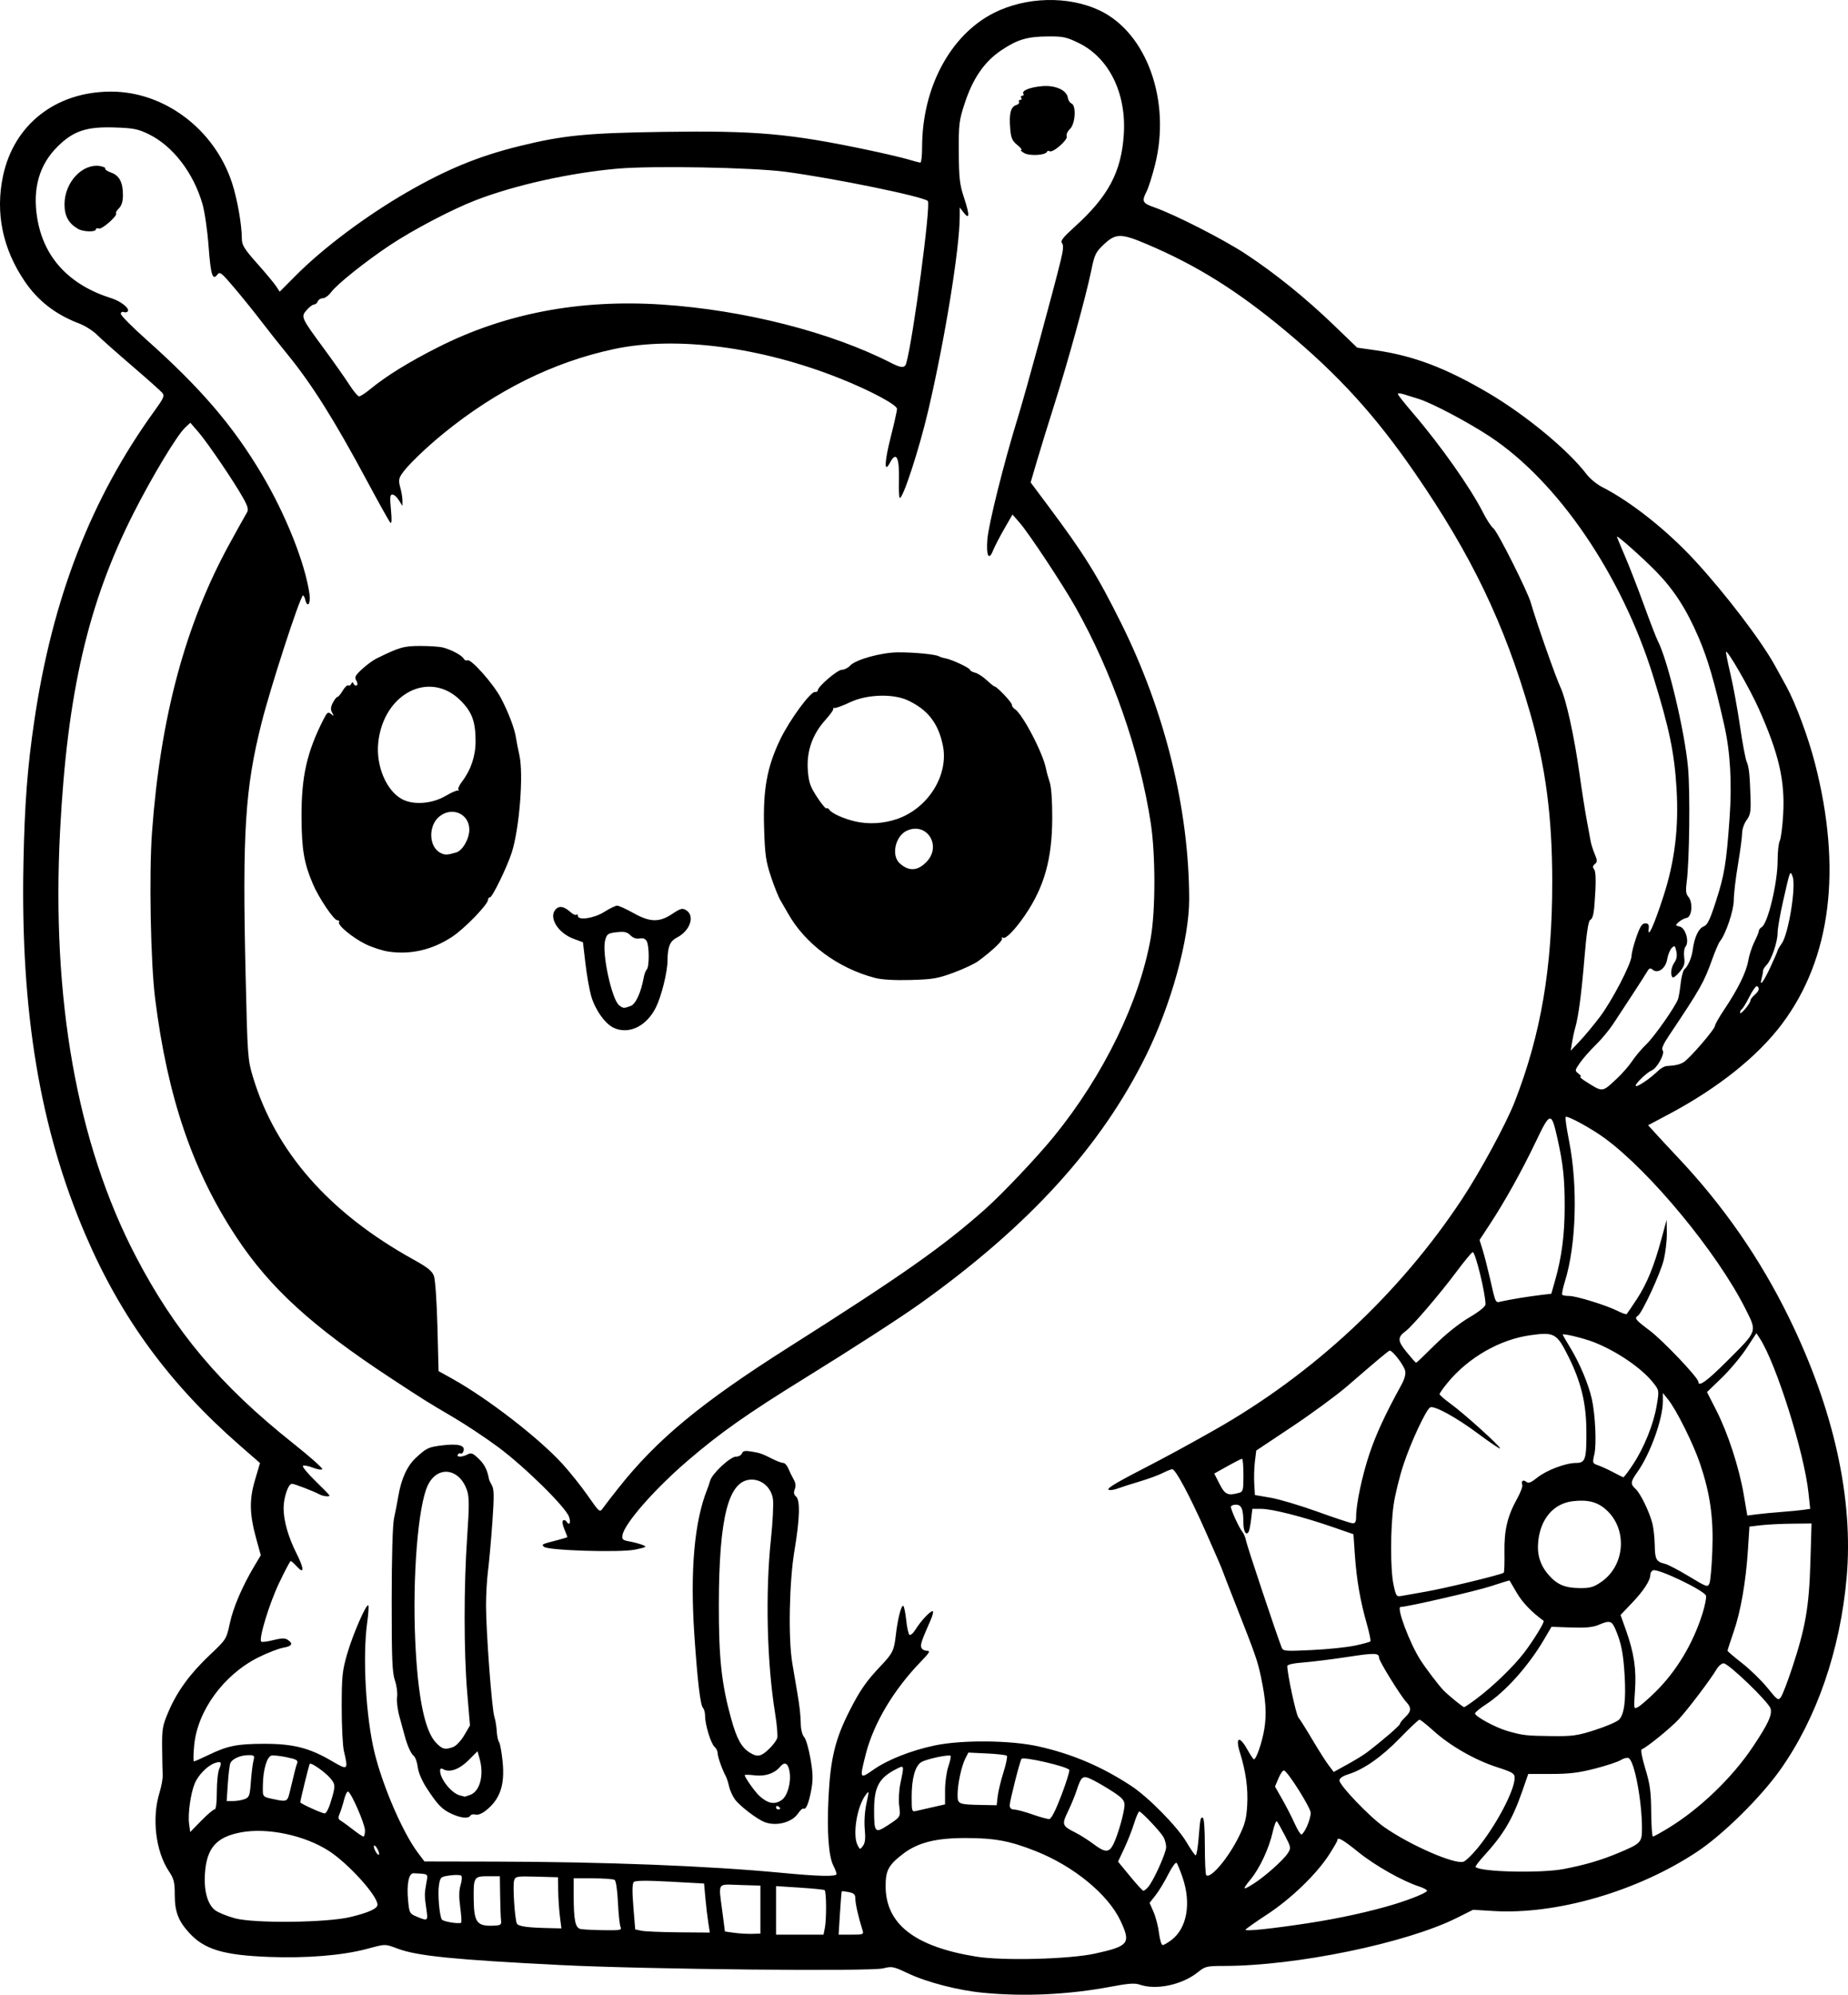 <?xml version="1.0" encoding="UTF-8" standalone="no"?>
<!-- Created with Inkscape (http://www.inkscape.org/) -->

<svg
   width="234.329mm"
   height="252.856mm"
   viewBox="0 0 234.329 252.856"
   version="1.1"
   id="svg5"
   xml:space="preserve"
   xmlns="http://www.w3.org/2000/svg"
   xmlns:svg="http://www.w3.org/2000/svg"><defs
     id="defs2" /><g
     id="layer1"
     transform="translate(50.187,-15.425)"><path
       style="fill:#000000;stroke-width:0.265"
       d="m 74.502,268.034 c -3.193,-0.304 -7.163,-1.331 -9.571,-2.474 -1.826,-0.867 -2.016,-0.905 -3.135,-0.623 -1.633,0.411 -30.145,0.12 -40.831,-0.417 -13.409,-0.673 -18.168,-1.146 -20.637,-2.05 -1.778,-0.651 -1.54,-0.652 -4.071,0.019 -3.063,0.812 -7.612,1.181 -12.333,0.999 -5.829,-0.224 -8.228,-0.955 -10.164,-3.099 -1.361,-1.507 -1.789,-2.659 -1.789,-4.821 0,-1.555 -0.109,-1.99 -0.735,-2.929 -1.689,-2.537 -2.194,-6.733 -1.199,-9.967 0.246,-0.8 0.428,-1.812 0.403,-2.249 -0.025,-0.437 -0.056,-1.984 -0.07,-3.44 -0.023,-2.409 0.049,-2.82 0.807,-4.591 1.107,-2.587 2.738,-4.819 5.262,-7.203 2.062,-1.948 2.082,-1.98 2.516,-3.995 0.435,-2.023 1.575,-4.681 3.117,-7.266 l 0.811,-1.36 -0.541,-1.947 c -0.895,-3.22 -0.943,-5.046 -0.202,-7.563 l 0.641,-2.176 -2.55,-2.224 c -8.904,-7.768 -15.064,-16.171 -19.587,-26.719 -5.776,-13.47 -8.237,-28.233 -7.858,-47.137 0.15,-7.486 0.501,-12.08 1.373,-17.992 2.297,-15.564 7.208,-28.21 15.287,-39.364 1.128,-1.557 1.252,-1.85 0.942,-2.225 -0.196,-0.238 -1.933,-1.785 -3.86,-3.438 -1.926,-1.653 -3.915,-3.418 -4.419,-3.923 -0.504,-0.504 -1.517,-1.145 -2.251,-1.424 -2.994,-1.138 -5.224,-2.863 -6.913,-5.35 -2.798,-4.12 -3.738,-8.671 -2.755,-13.332 1.382,-6.555 6.707,-10.716 13.713,-10.716 6.752,0 13.092,4.774 15.319,11.536 0.679,2.063 1.26,5.357 1.26,7.15 0,0.769 0.32,1.28 1.949,3.111 1.072,1.205 2.151,2.5 2.399,2.878 l 0.451,0.688 2.033,-2.043 c 3.498,-3.516 8.936,-7.587 14.145,-10.588 5.033,-2.9 9.071,-4.555 14.214,-5.823 5.551,-1.369 8.508,-1.661 18.256,-1.804 11.797,-0.172 16.014,0.203 26.061,2.321 2.037,0.429 4.289,0.958 5.003,1.176 0.714,0.217 1.399,0.395 1.521,0.395 0.122,0 0.223,-0.877 0.223,-1.95 0,-7.532 3.571,-14.219 9.086,-17.014 4.077,-2.066 9.456,-2.197 13.408,-0.328 5.997,2.836 9.095,11.483 7.03,19.623 -0.351,1.383 -0.827,2.881 -1.058,3.328 -0.646,1.248 -0.529,1.49 0.969,2.012 2.571,0.895 8.775,4.058 11.576,5.9 3.734,2.456 7.627,5.599 11.2,9.041 l 2.956,2.847 2.381,0.341 c 4.763,0.683 8.871,2.241 14.241,5.401 4.769,2.807 10.141,7.248 12.466,10.305 0.423,0.556 1.314,1.288 1.98,1.627 3.624,1.843 8.189,5.456 11.711,9.269 3.889,4.21 8.437,10.169 10.197,13.361 0.441,0.8 1.098,1.995 1.458,2.654 1.159,2.118 2.749,6.387 3.594,9.649 3.491,13.475 2.067,24.826 -4.156,33.119 -3.105,4.138 -8.13,8.142 -14.391,11.467 l -2.588,1.375 1.119,1.229 c 0.615,0.676 1.794,1.943 2.619,2.816 5.796,6.134 10.458,12.851 14.137,20.373 5.674,11.6 8.187,22.941 7.296,32.934 -0.822,9.225 -3.794,17.827 -8.413,24.348 -2.485,3.509 -7.24,8.198 -10.531,10.384 -7.552,5.018 -17.835,8.01 -25.848,7.522 l -2.572,-0.157 -2.058,1.028 c -6.422,3.208 -20.379,6.088 -29.524,6.092 -2.199,7.9e-4 -2.387,0.046 -3.329,0.803 -1.986,1.596 -5.272,2.294 -7.365,1.565 -0.617,-0.215 -1.458,-0.155 -3.678,0.265 -5.324,1.006 -10.89,1.271 -16.147,0.77 z m 14.152,-4.968 c 4.302,-0.946 4.579,-1.299 3.251,-4.137 -1.568,-3.351 -5.91,-6.927 -10.741,-8.846 -3.274,-1.3 -5.197,-1.662 -8.878,-1.667 -3.815,-0.006 -6.097,0.572 -7.985,2.021 -1.828,1.403 -2.194,2.089 -2.189,4.095 0.013,4.802 3.698,7.659 11.504,8.92 3.358,0.542 11.801,0.326 15.037,-0.386 z m 9.715,-1.734 c 1.95,-1.487 2.511,-4.629 1.409,-7.877 -0.309,-0.91 -0.657,-1.759 -0.773,-1.886 -0.116,-0.127 -0.593,0.528 -1.06,1.455 -0.466,0.927 -1.189,2.119 -1.606,2.648 l -0.758,0.962 0.505,1.155 c 0.278,0.635 0.588,1.839 0.69,2.676 0.102,0.837 0.309,1.521 0.461,1.521 0.151,0 0.661,-0.294 1.133,-0.654 z m -52.137,-3.844 v -3.043 l -2.58,-0.076 c -2.987,-0.088 -2.742,-0.475 -2.226,3.515 l 0.308,2.381 1.191,0.165 c 0.655,0.091 1.667,0.15 2.249,0.132 l 1.058,-0.032 z m 8.169,2.348 c 0.231,-1.156 0.207,-4.673 -0.033,-4.82 -0.109,-0.067 -1.538,-0.208 -3.175,-0.314 l -2.977,-0.192 v 3.077 3.077 h 3.01 3.01 z m 4.773,0.232 c -0.497,-1.554 -0.898,-3.307 -0.901,-3.936 -0.003,-0.567 -0.157,-0.725 -0.839,-0.862 -0.46,-0.092 -0.86,-0.137 -0.889,-0.099 -0.029,0.037 -0.13,1.288 -0.224,2.78 l -0.17,2.712 h 1.607 c 1.546,0 1.599,-0.022 1.416,-0.595 z m -19.55,-0.926 c -0.109,-0.691 -0.274,-2.09 -0.367,-3.109 l -0.169,-1.852 -4.316,-0.235 c -2.997,-0.163 -4.402,-0.148 -4.598,0.047 -0.194,0.194 -0.209,1.177 -0.049,3.144 l 0.232,2.862 0.794,0.169 c 0.437,0.093 2.566,0.183 4.732,0.2 l 3.939,0.031 z m -11.131,0.529 c -0.11,-0.255 -0.256,-1.654 -0.325,-3.109 -0.072,-1.542 -0.249,-2.727 -0.423,-2.84 -0.164,-0.107 -1.4,-0.196 -2.746,-0.198 l -2.447,-0.004 0.003,2.183 c 0.004,3.148 0.207,4.115 0.889,4.249 0.31,0.061 1.618,0.127 2.906,0.146 2.139,0.033 2.326,-0.004 2.143,-0.427 z m 87.222,-0.467 c 3.886,-0.592 7.929,-1.482 10.949,-2.408 2.139,-0.656 4.101,-1.469 4.101,-1.698 0,-0.117 -0.446,-0.358 -0.992,-0.535 -2.109,-0.684 -5.593,-2.648 -7.665,-4.321 -2.039,-1.646 -2.72,-2.031 -2.72,-1.536 0,0.117 -0.475,0.943 -1.056,1.837 -1.624,2.499 -4.836,5.59 -7.874,7.578 -1.492,0.976 -2.712,1.841 -2.712,1.921 0,0.22 3.327,-0.13 7.968,-0.837 z m -94.905,-0.855 c -0.105,-0.837 -0.203,-2.295 -0.217,-3.241 l -0.027,-1.72 -2.691,-0.075 c -2.547,-0.071 -2.701,-0.045 -2.87,0.489 -0.201,0.634 0.091,5.036 0.363,5.476 0.205,0.332 1.312,0.491 3.828,0.55 l 1.805,0.042 z m -7.466,0.463 c -0.043,-0.364 -0.094,-1.763 -0.113,-3.109 l -0.035,-2.447 h -1.51 c -1.767,0 -1.843,0.123 -1.806,2.91 0.04,2.988 0.409,3.463 2.616,3.353 0.822,-0.041 0.917,-0.12 0.848,-0.707 z m -5.17,-1.589 c -0.179,-1.32 -0.166,-2.173 0.043,-2.852 0.164,-0.533 0.204,-1.062 0.09,-1.176 -0.114,-0.114 -0.758,-0.132 -1.431,-0.039 -1.178,0.161 -1.231,0.207 -1.399,1.202 -0.183,1.08 0.048,3.879 0.362,4.386 0.157,0.255 2.02,0.574 2.441,0.418 0.082,-0.03 0.035,-0.903 -0.106,-1.938 z m -13.934,1.206 c 2.288,-0.547 3.44,-1.071 3.44,-1.562 0,-1.139 -3.682,-5.211 -6.16,-6.813 -3.083,-1.993 -7.804,-2.989 -11.163,-2.355 -3.134,0.591 -4.352,1.997 -4.56,5.26 -0.139,2.184 0.347,3.9 1.309,4.618 0.394,0.294 1.523,0.751 2.509,1.016 2.463,0.661 11.61,0.559 14.625,-0.163 z m 9.637,-1.006 c -0.251,-1.721 -0.251,-1.915 -0.002,-3.307 0.219,-1.223 0.328,-1.14 -1.62,-1.235 -0.612,-0.03 -0.895,1.383 -0.694,3.469 0.152,1.581 0.192,1.654 1.115,2.037 1.394,0.579 1.423,0.556 1.201,-0.964 z m 91.505,-2.778 c 0.679,-0.753 2.311,-4.361 2.301,-5.086 -0.005,-0.368 -0.155,-0.931 -0.333,-1.252 -0.388,-0.697 -2.803,-3.254 -3.074,-3.254 -0.105,0 -0.403,0.685 -0.662,1.521 -0.26,0.837 -0.823,2.266 -1.253,3.177 l -0.781,1.655 1.522,1.85 c 0.837,1.018 1.599,1.85 1.693,1.85 0.094,0 0.359,-0.208 0.588,-0.463 z m 13.41,-0.455 c 1.397,-0.882 3.744,-2.972 4.304,-3.832 0.443,-0.68 0.433,-0.743 -0.362,-2.274 -0.45,-0.866 -0.903,-1.668 -1.006,-1.782 -0.104,-0.114 -0.342,0.481 -0.528,1.323 -0.461,2.08 -1.634,4.598 -2.808,6.031 -1.114,1.36 -1.047,1.448 0.401,0.534 z M 55.889,252.978 c 0,-0.153 -0.179,-0.623 -0.397,-1.046 -0.615,-1.189 -0.838,-4.325 -0.62,-8.706 0.243,-4.877 0.848,-7.365 2.657,-10.923 1.357,-2.668 2.124,-3.767 4.025,-5.77 1.444,-1.521 1.633,-1.911 1.847,-3.816 0.228,-2.031 0.698,-3.883 0.947,-3.73 0.107,0.066 0.273,0.863 0.368,1.771 0.095,0.908 0.276,1.754 0.402,1.88 0.129,0.129 0.469,-0.154 0.78,-0.65 0.686,-1.096 1.837,-2.334 2.17,-2.334 0.138,0 0.027,0.506 -0.245,1.124 -1.174,2.665 -1.328,3.121 -1.183,3.501 0.085,0.221 0.405,0.402 0.712,0.402 0.468,0 0.34,0.225 -0.788,1.389 -3.435,3.546 -5.974,7.808 -6.964,11.691 -0.81,3.176 -0.789,3.22 0.956,1.998 1.817,-1.273 4.769,-2.441 7.773,-3.076 3.442,-0.728 9.629,-0.673 13.161,0.117 4.286,0.958 8.041,2.559 11.784,5.022 2.182,1.436 5.858,5.181 6.998,7.13 0.534,0.912 1.054,1.659 1.157,1.659 0.103,0 0.264,-0.923 0.358,-2.051 0.226,-2.72 0.231,-2.743 0.536,-2.723 0.162,0.01 0.265,1.387 0.265,3.564 0,1.951 0.078,3.625 0.173,3.72 0.523,0.523 2.751,-2.094 4.116,-4.833 0.796,-1.598 0.98,-2.287 1.082,-4.043 0.123,-2.119 -0.178,-4.288 -0.928,-6.688 -0.591,-1.893 -0.07,-2.166 0.886,-0.464 0.416,0.741 0.818,1.347 0.892,1.347 0.305,5.3e-4 1.057,-2.198 1.325,-3.87 0.306,-1.914 0.193,-3.636 -0.431,-6.581 -0.434,-2.05 -0.674,-2.738 -3.115,-8.942 -0.928,-2.358 -1.751,-4.481 -1.83,-4.717 -0.079,-0.236 -1.01,-2.38 -2.068,-4.763 -2.035,-4.581 -3.816,-7.904 -4.236,-7.904 -0.139,0 -0.694,0.223 -1.234,0.495 -0.54,0.272 -1.875,0.759 -2.966,1.083 -1.091,0.323 -2.258,0.696 -2.592,0.828 -0.334,0.132 -0.806,0.24 -1.049,0.24 -0.813,0 0.178,-0.653 3.906,-2.575 3.106,-1.601 5.712,-3.015 9.26,-5.023 12.584,-7.121 23.507,-17.304 31.432,-29.302 2.314,-3.504 5.599,-9.572 6.669,-12.32 3.333,-8.56 4.762,-16.937 4.758,-27.905 -0.002,-8.241 -0.827,-14.529 -2.804,-21.391 -3.262,-11.321 -7.419,-19.977 -14.597,-30.399 -5.046,-7.326 -9.668,-12.401 -16.419,-18.029 -6.082,-5.07 -11.234,-8.292 -17.558,-10.979 -3.292,-1.399 -3.973,-1.398 -5.465,0.01 -1.058,0.998 -1.191,1.274 -1.62,3.367 -0.657,3.201 -2.945,11.507 -4.636,16.832 -0.786,2.474 -1.791,5.732 -2.234,7.24 l -0.806,2.742 2.201,2.947 c 4.628,6.195 6.221,8.755 9.293,14.931 5.536,11.131 8.596,23.556 8.609,34.949 0.006,5.056 -2.27,13.319 -5.443,19.762 -5.707,11.589 -14.862,21.647 -28.685,31.516 -2.466,1.761 -8.577,5.709 -14.552,9.403 -7.393,4.57 -10.802,6.972 -14.949,10.535 -4.171,3.583 -7.957,7.902 -8.225,9.384 -0.1,0.553 0.011,0.655 0.88,0.814 0.547,0.1 1.293,0.299 1.657,0.442 0.602,0.237 0.519,0.29 -0.926,0.592 -1.905,0.399 -11.102,0.116 -11.574,-0.356 -0.319,-0.319 -0.327,-0.315 1.718,-0.844 0.691,-0.179 1.257,-0.354 1.257,-0.39 0,-0.036 -0.178,-0.49 -0.395,-1.01 -0.227,-0.543 -0.291,-1.008 -0.151,-1.095 0.134,-0.083 0.319,-0.03 0.41,0.118 0.379,0.614 0.615,0.206 0.338,-0.587 -0.431,-1.235 -5.654,-6.367 -9.004,-8.846 -1.566,-1.159 -4.126,-2.858 -5.689,-3.776 -3.33,-1.956 -3.694,-2.184 -7.868,-4.924 C -10.604,183.57 -15.917,178.728 -20.182,172.293 c -5.569,-8.402 -8.763,-17.764 -10.336,-30.295 -0.571,-4.548 -0.782,-15.767 -0.396,-21.051 1.068,-14.622 4.223,-26.366 9.833,-36.593 1.044,-1.904 2.032,-3.678 2.195,-3.943 0.238,-0.386 0.146,-0.751 -0.467,-1.855 -1.127,-2.031 -4.52,-7.028 -5.686,-8.372 l -1.015,-1.171 -0.681,0.642 c -1.023,0.964 -4.182,6.209 -6.521,10.828 -5.774,11.4 -8.4,22.743 -9.311,40.217 -1.114,21.364 2.143,39.685 9.595,53.975 4.971,9.532 10.71,16.359 19.878,23.646 2.15,1.709 3.846,3.209 3.768,3.334 -0.077,0.125 -0.617,0.04 -1.2,-0.189 -0.583,-0.229 -1.145,-0.33 -1.251,-0.225 -0.105,0.105 0.61,0.97 1.59,1.921 0.98,0.952 1.782,1.777 1.782,1.834 0,0.193 -0.797,0.106 -1.26,-0.138 -0.821,-0.432 -3.196,-1.346 -3.499,-1.346 -0.474,0 -1.062,1.726 -1.062,3.118 0,1.56 0.594,3.645 1.617,5.671 0.992,1.966 1.033,2.74 0.092,1.725 -0.37,-0.399 -0.734,-0.725 -0.81,-0.725 -0.076,0 -0.732,1.243 -1.458,2.763 -1.251,2.619 -2.623,7.108 -2.278,7.453 0.088,0.088 0.77,0.004 1.515,-0.187 0.947,-0.243 1.485,-0.266 1.786,-0.076 0.79,0.498 0.632,0.842 -0.474,1.029 -0.603,0.102 -2.044,0.66 -3.203,1.24 -4.386,2.195 -7.707,6.747 -8.126,11.139 -0.107,1.121 -0.121,2.039 -0.031,2.039 0.09,0 0.882,-0.348 1.761,-0.773 2.486,-1.204 3.673,-1.448 7.096,-1.457 3.725,-0.01 5.786,0.514 8.665,2.206 2.015,1.184 2.067,1.139 1.492,-1.298 -0.154,-0.655 -0.279,-3.155 -0.277,-5.556 0.003,-3.914 0.075,-4.612 0.694,-6.747 0.719,-2.481 2.426,-6.402 2.677,-6.151 0.08,0.08 0.018,1.058 -0.138,2.175 -0.607,4.366 -0.17,12.018 0.945,16.544 1.055,4.283 3.577,10.097 5.475,12.626 l 0.838,1.116 8.731,0.017 c 14.193,0.028 27.341,0.542 36.645,1.432 4.673,0.447 6.879,0.492 6.879,0.142 z m -9.169,-6.6 c -0.96,-0.387 -3.103,-2.03 -3.697,-2.833 -0.309,-0.418 -0.652,-1.169 -0.761,-1.667 -0.11,-0.499 -0.3,-1.089 -0.423,-1.312 -0.445,-0.805 -1.031,-2.464 -1.031,-2.919 0,-0.255 -0.173,-0.608 -0.385,-0.784 -0.454,-0.377 -1.203,-2.806 -1.203,-3.901 0,-0.421 -0.117,-0.883 -0.26,-1.026 -0.341,-0.341 -0.702,-3.369 -1.102,-9.262 -0.555,-8.161 0.002,-14.418 1.645,-18.497 0.117,-0.291 0.282,-0.777 0.366,-1.079 0.245,-0.883 2.542,-3.022 3.245,-3.022 0.342,0 0.693,-0.186 0.78,-0.414 0.125,-0.327 0.387,-0.376 1.238,-0.232 1.111,0.188 1.276,0.247 2.775,0.998 0.485,0.243 1.039,0.442 1.231,0.442 0.192,0 0.484,0.327 0.648,0.728 0.164,0.4 0.464,1.014 0.666,1.363 0.246,0.426 0.292,0.834 0.138,1.236 -0.162,0.425 -0.117,0.694 0.154,0.918 0.551,0.458 0.487,2.816 -0.185,6.805 -0.672,3.987 -0.812,11.195 -0.279,14.349 0.184,1.091 0.457,2.699 0.605,3.572 0.339,1.993 0.438,2.886 0.476,4.281 0.017,0.608 0.206,1.282 0.421,1.497 0.215,0.215 0.574,1.437 0.796,2.714 0.322,1.845 0.345,2.652 0.116,3.92 -0.312,1.719 -0.683,2.624 -0.996,2.431 -0.108,-0.067 -0.419,0.211 -0.691,0.616 -0.779,1.159 -2.816,1.672 -4.286,1.078 z m 2.025,-1.705 c 0,-0.064 -0.119,-0.19 -0.265,-0.28 -0.146,-0.09 -0.265,-0.037 -0.265,0.117 0,0.154 0.119,0.28 0.265,0.28 0.146,0 0.265,-0.052 0.265,-0.117 z m 0.198,-1.084 c 0.735,-0.515 1.213,-2.256 0.987,-3.592 -0.183,-1.084 -0.623,-1.309 -1.2,-0.614 -0.698,0.842 -1.882,1.242 -3.208,1.085 -0.702,-0.083 -1.276,-0.095 -1.276,-0.026 0,0.295 1.312,2.146 1.887,2.661 1.077,0.964 1.919,1.111 2.809,0.487 z m -1.558,-6.517 c 0.444,-0.434 0.882,-1.024 0.973,-1.311 0.091,-0.287 -0.022,-1.676 -0.251,-3.089 -1.051,-6.478 -1.263,-15.276 -0.535,-22.179 0.228,-2.165 0.341,-4.438 0.25,-5.05 -0.211,-1.422 -1.348,-2.459 -2.696,-2.459 -2.926,0 -4.146,4.653 -4.163,15.875 -0.01,6.734 0.339,9.993 1.54,14.356 0.726,2.64 1.331,3.736 2.431,4.404 0.943,0.573 1.411,0.468 2.451,-0.549 z m -40.312,8.276 c -1.212,-0.559 -1.771,-1.138 -3.16,-3.269 -0.592,-0.909 -1.047,-1.973 -1.129,-2.646 -0.076,-0.619 -0.298,-1.254 -0.494,-1.412 -0.377,-0.303 -0.831,-1.315 -1.178,-2.624 -0.116,-0.437 -0.408,-1.508 -0.649,-2.381 -0.241,-0.873 -0.376,-1.987 -0.3,-2.474 0.077,-0.489 -0.047,-1.435 -0.276,-2.109 -0.345,-1.017 -0.414,-2.732 -0.408,-10.226 0.004,-5.576 0.118,-9.507 0.299,-10.327 0.161,-0.728 0.403,-1.978 0.538,-2.778 0.378,-2.242 1.131,-3.877 2.264,-4.915 1.342,-1.23 1.568,-1.334 3.332,-1.548 1.947,-0.236 2.864,-0.011 2.689,0.661 -0.073,0.278 -0.229,0.445 -0.348,0.371 -0.119,-0.073 -0.291,-0.013 -0.382,0.135 -0.22,0.356 0.554,0.344 1.234,-0.02 0.456,-0.244 0.678,-0.155 1.426,0.569 0.732,0.709 1.076,1.405 1.301,2.63 0.013,0.073 0.177,0.407 0.363,0.743 0.271,0.488 0.28,1.443 0.043,4.763 -0.163,2.283 -0.409,5.02 -0.547,6.081 -0.138,1.061 -0.25,3.026 -0.249,4.366 0.003,3.299 0.734,13.093 1.051,14.078 0.14,0.437 0.279,1.27 0.308,1.852 0.029,0.582 0.158,1.198 0.288,1.369 0.129,0.171 0.334,1.29 0.455,2.486 0.304,3.02 -0.333,4.83 -2.211,6.277 -0.44,0.339 -0.968,0.529 -1.234,0.445 -0.256,-0.081 -0.542,-0.024 -0.635,0.128 -0.255,0.412 -1.201,0.323 -2.388,-0.225 z m 2.377,-2.409 c 1.226,-0.466 1.755,-2.498 1.185,-4.551 l -0.271,-0.977 -1.139,1.139 c -1.16,1.16 -2.389,1.603 -3.196,1.151 -0.296,-0.166 -0.411,-0.112 -0.411,0.193 0,1.048 1.464,2.864 2.514,3.118 0.291,0.07 0.551,0.142 0.578,0.159 0.027,0.017 0.36,-0.088 0.74,-0.232 z m -2.149,-6.073 c 0.363,-0.138 0.985,-0.806 1.383,-1.486 l 0.724,-1.235 -0.35,-4.137 c -0.438,-5.177 -0.441,-13.52 -0.007,-19.783 0.267,-3.855 0.266,-4.999 -0.001,-5.821 -0.934,-2.866 -3.741,-3.274 -4.98,-0.723 -1.244,2.562 -1.975,11.603 -1.6,19.815 0.319,6.989 1.192,11.298 2.592,12.798 0.818,0.876 1.19,0.971 2.24,0.572 z m 140.795,15.478 c 2.673,-0.513 4.686,-1.102 6.848,-2.002 2.945,-1.226 3.073,-1.357 3.073,-3.127 0,-3.553 -0.976,-8.659 -1.709,-8.94 -0.2,-0.077 -0.642,0.039 -0.981,0.258 -0.339,0.219 -1.802,0.704 -3.251,1.078 -2.053,0.53 -3.279,0.68 -5.556,0.681 l -2.922,8e-4 -0.76,2.182 c -1.251,3.592 -2.372,5.482 -4.875,8.219 -0.641,0.701 -1.11,1.329 -1.043,1.397 0.634,0.634 8.288,0.808 11.176,0.253 z m -10.894,-2.685 c 2.307,-2.823 4.658,-7.274 4.668,-8.838 0.004,-0.599 -0.215,-0.733 -2.309,-1.413 -2.765,-0.898 -5.9,-2.702 -8.005,-4.606 -0.845,-0.764 -1.633,-1.389 -1.751,-1.389 -0.119,0 -1.231,1.046 -2.472,2.325 -2.324,2.395 -4.59,3.984 -6.556,4.597 -0.705,0.22 -1.124,0.508 -1.124,0.771 0,0.629 3.798,4.596 5.654,5.904 3.245,2.288 8.991,4.799 10.082,4.405 0.295,-0.106 1.111,-0.897 1.813,-1.756 z m -139.521,0.158 c -0.169,-0.316 -0.367,-0.515 -0.44,-0.442 -0.073,0.073 0.006,0.391 0.175,0.707 0.169,0.316 0.367,0.515 0.44,0.442 0.073,-0.073 -0.006,-0.391 -0.175,-0.707 z m 93.292,-0.581 c 0.569,-1.101 1.429,-4.118 1.429,-5.015 0,-0.555 -0.292,-0.896 -1.389,-1.62 -0.764,-0.504 -1.917,-1.184 -2.561,-1.511 -1.355,-0.686 -1.509,-0.588 -2.148,1.371 -0.204,0.626 -0.688,1.793 -1.076,2.593 -0.8,1.653 -0.741,1.826 0.919,2.657 0.603,0.301 1.631,0.95 2.286,1.442 1.504,1.129 1.992,1.145 2.54,0.084 z m -31.506,-1.933 c -0.091,-0.949 -0.005,-2.267 0.214,-3.278 0.355,-1.638 0.351,-1.671 -0.104,-1.067 -1.116,1.48 -1.69,5.12 -1.008,6.394 0.294,0.549 0.306,0.55 0.674,0.049 0.272,-0.37 0.333,-0.948 0.223,-2.098 z m -63.374,0.142 c 0,-0.772 -1.668,-4.627 -2.123,-4.909 -0.128,-0.079 -0.362,0.365 -0.519,0.988 -0.157,0.623 -0.412,1.429 -0.565,1.792 -0.226,0.535 -0.195,0.71 0.169,0.926 0.246,0.147 0.942,0.652 1.545,1.124 0.603,0.472 1.186,0.858 1.295,0.86 0.109,0.001 0.198,-0.35 0.198,-0.781 z M 161.387,247.136 c 3.985,-2.431 8.108,-6.403 10.716,-10.323 1.928,-2.898 2.43,-3.981 2.225,-4.799 -0.201,-0.8 -5.331,-5.746 -5.96,-5.746 -0.245,0 -0.654,0.351 -0.907,0.78 -0.75,1.27 -3.569,4.995 -4.763,6.294 -1.031,1.122 -4.121,3.631 -4.714,3.829 -0.153,0.051 0.038,1.078 0.459,2.463 0.599,1.975 0.725,2.901 0.744,5.485 0.013,1.71 0.11,3.109 0.217,3.109 0.107,0 1,-0.492 1.984,-1.092 z m -45.842,-0.215 c 0.259,-0.573 0.47,-1.335 0.47,-1.693 0,-0.637 -2.881,-5.217 -3.384,-5.378 -0.14,-0.045 -0.455,0.395 -0.7,0.979 l -0.446,1.061 0.937,1.648 c 0.515,0.907 1.215,2.273 1.556,3.037 0.34,0.764 0.726,1.389 0.858,1.389 0.131,0 0.451,-0.469 0.709,-1.043 z m -138.525,-2.132 c 0.184,0 0.287,-0.803 0.287,-2.237 0,-1.23 0.138,-2.54 0.308,-2.912 0.384,-0.842 0.218,-1.023 -0.638,-0.698 -0.901,0.343 -2.037,1.514 -2.468,2.546 -0.515,1.234 -0.887,3.859 -0.721,5.095 l 0.144,1.073 1.4,-1.434 c 0.77,-0.789 1.53,-1.434 1.688,-1.434 z m 85.405,1.988 c 1.602,-1.049 1.591,-1.032 1.409,-2.453 -0.096,-0.745 -0.026,-1.996 0.159,-2.875 0.487,-2.307 0.49,-2.295 -0.498,-1.795 -2.218,1.121 -2.844,2.268 -2.844,5.21 0,2.883 0.111,3.003 1.774,1.913 z m 21.979,-3.791 c 0.623,-1.643 1.071,-3.086 0.996,-3.208 -0.273,-0.442 -5.856,-1.727 -6.061,-1.395 -0.227,0.367 -1.49,5.348 -1.49,5.875 0,0.368 0.182,0.536 0.595,0.55 0.327,0.011 1.369,0.293 2.315,0.626 0.946,0.334 1.898,0.592 2.116,0.572 0.25,-0.022 0.813,-1.134 1.529,-3.021 z m -92.723,1.075 c 0.7,-2.236 0.7,-2.415 0.012,-3.233 -0.643,-0.764 -2.42,-2.01 -2.601,-1.824 -0.087,0.089 -1.201,4.621 -1.201,4.885 0,0.154 2.689,1.38 3.088,1.407 0.17,0.012 0.486,-0.544 0.703,-1.235 z m 76.445,0.433 1.521,-0.344 v -1.788 c 0,-0.984 0.187,-2.339 0.416,-3.013 0.229,-0.674 0.359,-1.281 0.29,-1.35 -0.215,-0.215 -3.149,0.42 -3.745,0.81 -0.766,0.502 -1.195,2.078 -1.195,4.388 0,1.854 0.02,1.914 0.595,1.78 0.327,-0.076 1.28,-0.293 2.117,-0.482 z m 8.194,-1.359 c 0.07,-0.618 0.4,-1.99 0.734,-3.048 0.334,-1.058 0.527,-2.004 0.43,-2.102 -0.098,-0.098 -1.236,-0.229 -2.529,-0.29 l -2.351,-0.112 -0.388,0.759 c -0.491,0.961 -0.981,3.254 -0.981,4.59 0,1.192 0.104,1.235 3.074,1.292 l 1.884,0.036 z m -95.488,0.349 c 0.587,-0.223 0.662,-0.433 0.79,-2.183 0.078,-1.065 0.224,-2.264 0.325,-2.664 0.171,-0.676 0.126,-0.728 -0.628,-0.728 -1.022,0 -2.079,0.471 -2.303,1.028 -0.095,0.235 -0.237,1.409 -0.316,2.61 l -0.144,2.183 h 0.814 c 0.448,0 1.106,-0.111 1.463,-0.247 z m 5.685,-0.745 c 0.623,-2.634 0.821,-3.408 0.978,-3.814 0.139,-0.36 -0.1,-0.496 -1.307,-0.747 -0.812,-0.169 -1.68,-0.267 -1.93,-0.219 -0.589,0.113 -1.084,1.773 -1.11,3.716 -0.022,1.631 -0.148,1.492 1.699,1.882 1.262,0.267 1.432,0.184 1.669,-0.819 z m 136.637,-5.184 c 1.991,-1.521 4.172,-3.405 4.172,-3.602 0,-0.121 0.296,-0.501 0.657,-0.843 0.793,-0.752 0.83,-1.207 0.157,-1.929 -0.738,-0.792 -3.46,-5.196 -3.46,-5.598 0,-0.642 -0.517,-0.657 -4.027,-0.119 -1.933,0.297 -4.437,0.609 -5.564,0.695 -1.299,0.098 -2.049,0.268 -2.046,0.464 0.014,1.065 1.116,6.161 1.407,6.505 0.194,0.23 0.987,1.489 1.762,2.799 0.775,1.31 1.704,2.77 2.063,3.246 l 0.654,0.865 1.739,-0.956 c 0.956,-0.526 2.075,-1.213 2.485,-1.526 z m 28.926,-2.838 c 1.394,-0.447 2.756,-1.033 3.027,-1.304 0.671,-0.671 0.9,-2.5 0.708,-5.671 -0.168,-2.767 -0.432,-4.088 -1.155,-5.773 -0.476,-1.108 -0.725,-1.175 -2.14,-0.574 -0.726,0.309 -1.637,0.395 -3.48,0.331 l -2.496,-0.087 -0.943,1.608 c -1.968,3.354 -4.908,6.64 -7.36,8.226 -0.764,0.494 -1.389,1.011 -1.389,1.15 0,0.381 2.608,1.796 4.101,2.224 1.954,0.561 2.366,0.608 5.619,0.647 2.649,0.032 3.25,-0.052 5.508,-0.776 z m 7.664,-4.842 c 2.656,-2.622 4.738,-6.089 5.935,-9.883 0.332,-1.051 0.535,-2.088 0.452,-2.304 -0.261,-0.68 -6.063,-3.458 -6.707,-3.211 -0.191,0.073 -0.348,0.327 -0.348,0.564 0,0.729 -0.848,2.031 -2.344,3.598 l -1.43,1.498 0.688,1.941 c 1.027,2.896 1.334,4.955 1.142,7.657 -0.168,2.364 -0.167,2.369 0.4,2.066 0.313,-0.167 1.308,-1.034 2.211,-1.926 z m -22.652,0.841 c 2.052,-1.539 4.638,-4.04 5.965,-5.77 1.184,-1.543 2.656,-3.945 2.492,-4.064 -1.51,-1.093 -2.662,-2.29 -3.391,-3.522 -0.502,-0.848 -0.921,-1.565 -0.932,-1.592 -0.011,-0.028 -1.089,0.302 -2.395,0.733 -1.835,0.605 -10.626,2.625 -11.423,2.625 -0.571,0 1.158,4.611 2.528,6.74 0.691,1.073 2.259,3.137 2.894,3.807 0.555,0.586 2.472,2.152 2.635,2.152 0.082,0 0.815,-0.499 1.629,-1.109 z m 39.964,-3.85 c 1.697,-5.13 2.151,-7.75 2.316,-13.363 l 0.146,-4.961 -2.482,0.026 c -1.365,0.014 -3.137,0.104 -3.937,0.198 l -1.455,0.172 -0.187,2.91 c -0.263,4.086 -0.914,7.824 -1.818,10.441 -0.425,1.231 -0.772,2.303 -0.771,2.381 0.001,0.078 0.831,0.788 1.844,1.578 1.013,0.79 2.456,2.193 3.207,3.119 1.298,1.6 1.383,1.657 1.732,1.159 0.202,-0.288 0.834,-1.936 1.405,-3.662 z m -55.446,-2.84 c 1.003,-0.215 1.888,-0.455 1.966,-0.533 0.078,-0.078 -0.121,-1.063 -0.442,-2.189 -0.834,-2.92 -1.304,-5.62 -1.517,-8.711 l -0.185,-2.689 -2.735,-0.945 c -3.729,-1.288 -7.603,-2.27 -8.959,-2.27 h -1.125 l -0.157,1.329 c -0.087,0.731 -0.23,1.447 -0.32,1.592 -0.321,0.52 -0.655,-0.064 -0.658,-1.151 -0.006,-1.744 -0.236,-2.299 -0.953,-2.299 -0.347,0 -0.631,0.126 -0.631,0.279 0,0.396 1.053,2.687 1.453,3.16 0.184,0.218 0.402,0.754 0.484,1.191 0.124,0.659 3.849,11.819 4.495,13.468 0.186,0.473 0.416,0.493 3.828,0.33 1.997,-0.096 4.452,-0.349 5.455,-0.564 z m 9.035,-6.85 c 2.514,-0.437 9.614,-2.163 9.844,-2.393 0.074,-0.074 0.115,-1.24 0.092,-2.592 -0.048,-2.787 0.376,-4.586 1.602,-6.785 0.434,-0.779 0.73,-1.571 0.658,-1.76 -0.188,-0.489 0.118,-0.706 0.523,-0.371 0.256,0.213 0.6,0.078 1.36,-0.533 1.184,-0.952 3.619,-1.873 4.949,-1.873 1.183,0 1.328,-0.475 1.293,-4.233 -0.032,-3.397 -0.693,-6.081 -2.277,-9.256 -1.477,-2.959 -1.791,-3.132 -4.87,-2.694 -3.849,0.547 -7.809,2.823 -10.427,5.992 -0.57,0.69 -1.036,1.35 -1.036,1.467 0,0.117 0.625,0.665 1.389,1.216 1.659,1.198 6.284,5.369 6.284,5.667 0,0.115 -1.255,-0.726 -2.788,-1.87 -2.717,-2.026 -5.496,-3.559 -6.06,-3.342 -0.497,0.191 -2.49,4.458 -3.43,7.344 -0.503,1.542 -1.054,3.804 -1.226,5.027 -0.417,2.971 -0.422,8.206 -0.009,10.121 0.318,1.473 0.368,1.541 1.037,1.416 0.387,-0.073 1.78,-0.319 3.096,-0.548 z m 22.206,-1.22 c 3.066,-2.109 3.361,-6.751 0.584,-9.189 -1.104,-0.97 -2.31,-1.27 -4.202,-1.046 -2.409,0.285 -4.074,2.216 -4.368,5.066 -0.176,1.706 0.243,3.055 1.336,4.299 1.072,1.221 2.068,1.635 3.964,1.648 1.286,0.009 1.729,-0.12 2.686,-0.778 z m 14.089,-3.974 c 0.156,-4.147 -0.269,-7.176 -1.54,-10.969 -0.851,-2.541 -3.019,-6.894 -4.089,-8.213 l -0.644,-0.794 -0.001,1.069 c -0.003,2.229 -1.607,6.671 -3.236,8.959 -0.87,1.222 -0.901,1.514 -0.226,2.125 0.6,0.543 1.715,2.815 2.12,4.323 0.158,0.585 0.298,1.846 0.313,2.803 0.027,1.815 0.188,2.107 1.305,2.373 0.371,0.088 1.74,0.805 3.043,1.592 2.285,1.381 2.376,1.411 2.594,0.868 0.124,-0.31 0.287,-2.17 0.361,-4.135 z m -45.169,-4.299 c 7.9e-4,-1.605 0.762,-5.197 1.689,-7.967 0.828,-2.473 2.003,-5.015 4.012,-8.672 0.456,-0.831 0.621,-1.438 0.51,-1.882 -0.188,-0.749 -1.669,-2.644 -1.975,-2.526 -0.217,0.084 -1.574,1.222 -5.392,4.521 -1.312,1.134 -4.438,3.429 -6.946,5.101 l -4.561,3.039 -0.17,1.382 c -0.093,0.76 -0.131,2.029 -0.084,2.82 l 0.085,1.438 1.984,0.339 c 1.091,0.187 3.77,0.985 5.953,1.773 2.183,0.788 4.177,1.447 4.432,1.463 0.352,0.023 0.463,-0.176 0.463,-0.83 z m 53.975,-0.605 c 1.091,-0.083 2.349,-0.204 2.794,-0.271 l 0.809,-0.121 -0.219,-2.042 c -0.552,-5.148 -4.112,-16.424 -6.184,-19.587 l -0.417,-0.636 -1.276,1.941 c -0.702,1.067 -2.112,2.747 -3.134,3.732 l -1.858,1.791 1.178,2.308 c 1.478,2.896 2.897,7.252 3.484,10.694 l 0.452,2.649 1.193,-0.154 c 0.656,-0.085 2.086,-0.222 3.177,-0.304 z m -147.516,-3.026 c 4.918,-6.211 10.491,-10.812 21.693,-17.912 14.255,-9.034 19.384,-12.638 24.752,-17.391 2.216,-1.962 6.634,-6.626 8.796,-9.286 6.272,-7.715 10.83,-17.065 12.255,-25.135 0.616,-3.488 0.619,-10.523 0.007,-14.552 -1.378,-9.064 -4.893,-19.146 -9.555,-27.406 -1.628,-2.885 -5.9,-9.339 -7.069,-10.68 l -0.911,-1.044 -1.056,1.838 c -0.581,1.011 -1.209,2.224 -1.396,2.695 -0.546,1.376 -0.894,0.733 -0.735,-1.357 0.148,-1.947 2.095,-9.732 3.878,-15.507 0.99,-3.208 4.556,-16.276 5.438,-19.928 0.318,-1.316 0.358,-1.898 0.147,-2.152 -0.223,-0.268 0.138,-0.732 1.58,-2.032 4.296,-3.874 5.947,-6.971 6.259,-11.739 0.34,-5.197 -1.863,-9.69 -5.672,-11.564 -1.566,-0.771 -2.013,-0.87 -3.892,-0.859 -2.687,0.015 -3.927,0.383 -6,1.781 -2.121,1.43 -3.575,3.542 -4.606,6.686 -0.721,2.201 -0.775,2.643 -0.754,6.206 0.02,3.36 0.107,4.09 0.696,5.875 0.708,2.147 0.671,2.755 -0.107,1.744 l -0.467,-0.607 -0.006,1.191 c -0.021,4.088 -1.86,15.417 -3.973,24.474 -1.164,4.991 -3.29,11.484 -3.644,11.131 -0.075,-0.075 -0.115,-1.068 -0.087,-2.206 0.071,-2.936 -0.341,-3.748 -1.137,-2.244 -0.76,1.436 -0.716,-0.038 0.096,-3.252 0.44,-1.74 0.799,-3.343 0.797,-3.561 -0.004,-0.517 -3.379,-2.323 -7.182,-3.842 -10.055,-4.018 -20.803,-5.425 -28.665,-3.753 -7.692,1.636 -14.959,5.231 -21.696,10.732 -2.361,1.928 -4.607,4.116 -5.28,5.143 -0.365,0.557 -0.394,0.857 -0.163,1.689 0.154,0.556 0.278,1.309 0.275,1.673 l -0.006,0.661 -0.451,-0.728 c -0.248,-0.4 -0.618,-0.728 -0.821,-0.728 -0.3,0 -0.335,0.363 -0.184,1.918 0.123,1.27 0.097,1.829 -0.077,1.654 -0.144,-0.146 -1.475,-2.527 -2.957,-5.292 -4.155,-7.751 -7.025,-12.309 -10.164,-16.14 -0.954,-1.164 -2.415,-3.01 -3.247,-4.101 -0.832,-1.091 -2.348,-2.972 -3.369,-4.18 -1.67,-1.976 -1.89,-2.149 -2.194,-1.734 -0.606,0.828 -0.849,0.039 -1.118,-3.62 -0.144,-1.96 -0.493,-4.361 -0.776,-5.336 -1.148,-3.958 -3.755,-7.343 -6.805,-8.836 -1.356,-0.664 -1.921,-0.775 -4.338,-0.856 -3.526,-0.118 -5.182,0.426 -7.159,2.352 -2.399,2.336 -3.278,5.409 -2.636,9.214 0.835,4.952 4.054,8.406 9.398,10.084 1.176,0.369 2.315,1.27 2.082,1.647 -0.083,0.134 -0.317,0.18 -0.521,0.102 -0.209,-0.08 -0.37,0.02 -0.37,0.232 0,0.206 1.444,1.66 3.209,3.233 6.91,6.157 11,10.924 14.663,17.086 3.039,5.113 5.504,11.302 6.05,15.192 0.172,1.227 -0.258,1.829 -0.531,0.742 -0.095,-0.377 -0.235,-0.622 -0.311,-0.545 -0.48,0.48 -4.124,11.713 -5.241,16.157 -2.088,8.305 -2.436,13.814 -2.018,31.882 0.24,10.369 0.27,10.788 0.925,12.965 2.859,9.491 9.678,17.25 20.351,23.155 1.798,0.995 2.371,1.454 2.605,2.091 0.168,0.458 0.364,3.284 0.444,6.436 l 0.144,5.62 1.749,0.974 c 4.478,2.495 10.947,7.495 13.949,10.78 0.942,1.031 2.393,2.848 3.223,4.038 1.47,2.106 1.521,2.148 1.907,1.594 0.218,-0.313 1.106,-1.464 1.974,-2.56 z m -0.569,-58.325 c -1.101,-0.497 -2.373,-2.277 -2.885,-4.039 -0.224,-0.772 -0.551,-2.623 -0.726,-4.112 l -0.318,-2.709 -1.174,-0.434 c -2.04,-0.754 -3.245,-2.782 -2.247,-3.78 0.453,-0.453 1.048,-0.323 1.864,0.409 0.302,0.271 0.629,0.412 0.728,0.313 0.098,-0.098 0.179,-0.04 0.179,0.13 0,0.634 2.054,0.336 3.35,-0.485 0.688,-0.437 1.425,-0.794 1.637,-0.794 0.212,0 1.131,0.417 2.042,0.926 2.131,1.192 3.285,1.22 4.947,0.119 1.065,-0.706 1.287,-0.764 1.765,-0.466 1.153,0.72 0.493,2.63 -1.204,3.481 -0.851,0.427 -1.155,1.188 -1.164,2.917 -0.008,1.426 -0.759,4.465 -1.456,5.889 -1.174,2.399 -3.41,3.503 -5.337,2.634 z m 2.123,-2.784 c 0.642,-0.244 1.318,-1.722 1.66,-3.63 0.074,-0.414 0.247,-0.866 0.384,-1.004 0.326,-0.329 0.321,-2.955 -0.006,-3.568 -0.174,-0.325 -0.461,-0.438 -0.9,-0.354 -0.417,0.08 -0.831,-0.063 -1.171,-0.403 -0.423,-0.423 -0.763,-0.499 -1.743,-0.389 -1.112,0.125 -1.238,0.213 -1.462,1.024 -0.439,1.589 0.833,7.493 1.775,8.24 0.5,0.396 0.621,0.403 1.463,0.083 z m 31,-3.551 c -4.735,-1.234 -8.924,-4.348 -11.084,-8.24 -0.242,-0.437 -0.655,-1.151 -0.917,-1.587 -0.262,-0.437 -0.811,-1.806 -1.22,-3.043 -0.646,-1.952 -0.76,-2.772 -0.863,-6.218 -0.144,-4.806 0.381,-7.675 2.04,-11.133 1.17,-2.44 3.836,-6.086 4.407,-6.028 0.198,0.02 0.361,-0.071 0.361,-0.203 0,-0.479 2.49,-2.612 3.049,-2.612 0.315,0 0.783,-0.232 1.04,-0.516 0.706,-0.781 3.944,-1.681 6.094,-1.696 2.01,-0.013 4.779,0.255 5.178,0.501 0.136,0.084 0.516,0.202 0.844,0.263 0.817,0.15 3.11,1.23 3.11,1.465 0,0.105 0.284,0.262 0.631,0.349 0.347,0.087 1.014,0.517 1.483,0.955 0.469,0.438 0.915,0.796 0.992,0.796 0.289,0 2.185,1.998 2.185,2.302 1.3e-4,0.175 0.155,0.413 0.345,0.529 1.009,0.619 3.641,5.651 4.004,7.655 0.067,0.367 0.271,1.104 0.454,1.638 0.205,0.6 0.329,2.339 0.323,4.544 -0.015,5.204 -1.008,8.745 -3.458,12.331 -1.231,1.803 -2.447,3.055 -2.771,2.855 -0.168,-0.104 -0.23,-0.07 -0.139,0.076 0.153,0.248 -1.205,1.544 -3.032,2.891 -0.452,0.334 -1.848,0.987 -3.103,1.452 -2.008,0.744 -2.661,0.855 -5.456,0.931 -2.03,0.055 -3.652,-0.038 -4.498,-0.259 z m 6.548,-14.752 c 1.924,-2.042 -0.019,-5.057 -2.524,-3.917 -1.467,0.668 -2.014,3.132 -0.916,4.131 1.172,1.066 2.299,0.996 3.44,-0.214 z m -3.766,-5.398 c 3.955,-1.368 6.576,-5.583 5.803,-9.331 -0.583,-2.823 -1.926,-4.542 -4.471,-5.719 -1.87,-0.865 -5.179,-0.752 -7.289,0.249 -0.873,0.414 -1.744,0.742 -1.936,0.727 -0.192,-0.014 -0.284,0.038 -0.206,0.116 0.078,0.078 -0.374,0.715 -1.004,1.416 -1.632,1.815 -2.386,3.964 -2.217,6.323 0.112,1.559 0.284,2.07 1.153,3.411 0.562,0.868 1.106,1.525 1.208,1.462 0.103,-0.064 0.262,0.006 0.354,0.155 0.289,0.467 1.796,1.151 3.309,1.502 1.677,0.388 3.597,0.275 5.296,-0.312 z m -64.503,16.806 c -0.767,-0.115 -2.068,-0.539 -2.89,-0.941 -1.647,-0.806 -3.599,-2.424 -3.371,-2.793 0.08,-0.13 -0.017,-0.236 -0.216,-0.236 -0.437,0 -2.336,-2.814 -3.088,-4.577 -1.141,-2.673 -1.433,-4.391 -1.451,-8.52 -0.022,-5.125 0.681,-8.237 2.798,-12.389 0.45,-0.882 0.571,-0.967 0.944,-0.661 0.379,0.31 0.395,0.29 0.14,-0.171 -0.217,-0.393 -0.194,-0.702 0.092,-1.257 0.209,-0.405 0.471,-0.736 0.581,-0.736 0.11,0 0.413,-0.359 0.672,-0.798 0.259,-0.439 0.573,-0.736 0.696,-0.66 0.123,0.076 0.294,-0.011 0.379,-0.194 0.124,-0.267 0.185,-0.267 0.31,0 0.085,0.183 0.261,0.267 0.391,0.186 0.133,-0.082 0.106,-0.356 -0.062,-0.624 -0.251,-0.402 -0.135,-0.628 0.733,-1.431 0.567,-0.524 1.388,-1.129 1.825,-1.343 2.943,-1.445 3.451,-1.591 5.556,-1.595 1.164,-0.002 2.46,0.086 2.88,0.196 1.079,0.283 2.374,0.977 2.626,1.409 0.118,0.202 0.325,0.298 0.461,0.215 0.435,-0.269 3.329,2.993 4.291,4.836 0.975,1.869 1.732,3.894 1.895,5.065 0.053,0.38 0.239,1.327 0.415,2.106 0.548,2.429 0.014,9.285 -0.961,12.343 -0.579,1.816 -2.459,5.689 -2.761,5.689 -0.136,0 -0.247,0.136 -0.247,0.301 0,0.601 -2.97,3.665 -4.574,4.719 -2.508,1.648 -5.258,2.282 -8.066,1.86 z M 7.656,123.485 c 0.806,-0.231 1.667,-1.727 1.667,-2.895 0,-2.001 -2.175,-2.964 -3.784,-1.675 -1.464,1.173 -1.369,3.908 0.16,4.64 0.571,0.273 0.787,0.265 1.957,-0.07 z m -1.32,-7.179 c 0.697,-0.413 1.386,-0.715 1.532,-0.671 0.146,0.044 0.18,-0.003 0.078,-0.106 -0.103,-0.103 0.097,-0.559 0.444,-1.015 1.13,-1.481 1.727,-3.251 1.727,-5.118 0,-2.487 -0.446,-3.71 -1.88,-5.15 -3.924,-3.941 -9.808,-0.945 -10.464,5.328 -0.305,2.916 1.018,6.065 3.003,7.146 1.443,0.786 3.835,0.607 5.56,-0.416 z M -40.287,44.443 c -1.201,-0.693 -1.72,-1.632 -1.72,-3.109 0,-2.832 2.32,-5.278 4.594,-4.843 0.38,0.073 0.639,0.216 0.576,0.318 -0.063,0.102 0.277,0.328 0.755,0.501 1.035,0.374 1.483,1.23 1.483,2.837 0,0.808 -0.159,1.337 -0.507,1.685 -0.279,0.279 -0.446,0.569 -0.37,0.644 0.261,0.261 -1.791,2.072 -2.179,1.923 -0.211,-0.081 -0.383,-0.032 -0.383,0.109 0,0.354 -1.603,0.308 -2.249,-0.065 z m 119.989,-9.605 c -0.364,-0.206 -0.542,-0.382 -0.397,-0.393 0.146,-0.01 -0.082,-0.302 -0.506,-0.649 -0.641,-0.524 -0.79,-0.875 -0.892,-2.095 -0.154,-1.858 0.066,-2.732 0.74,-2.946 0.293,-0.093 0.464,-0.279 0.381,-0.415 -0.084,-0.135 -0.019,-0.246 0.144,-0.246 0.163,0 0.222,-0.119 0.132,-0.265 -0.09,-0.146 -0.03,-0.265 0.132,-0.265 0.163,0 0.226,-0.113 0.14,-0.251 -0.243,-0.394 0.799,-0.821 2.35,-0.964 1.676,-0.155 3.145,0.494 3.285,1.452 0.048,0.325 0.256,0.655 0.463,0.735 0.633,0.243 0.497,2.601 -0.187,3.238 -0.317,0.295 -0.496,0.699 -0.41,0.924 0.174,0.454 -1.768,2.147 -2.175,1.896 -0.136,-0.084 -0.287,-0.051 -0.335,0.074 -0.172,0.439 -2.18,0.558 -2.867,0.17 z M 106.888,204.67 c 0.554,-0.148 0.595,-0.306 0.595,-2.245 0,-1.147 -0.078,-2.086 -0.173,-2.086 -0.095,0 -0.928,0.422 -1.85,0.938 l -1.677,0.938 0.664,1.311 c 0.686,1.353 1.041,1.519 2.441,1.144 z m 50.011,-3.638 c 1.421,-2.161 2.602,-5.118 2.995,-7.496 0.308,-1.866 0.307,-1.875 -0.453,-2.834 -1.458,-1.843 -4.6,-3.992 -7.509,-5.136 -1.281,-0.504 -3.969,-1.156 -3.969,-0.963 0,0.039 0.458,0.827 1.017,1.752 1.159,1.915 2.265,4.559 2.678,6.401 0.442,1.974 0.616,5.751 0.323,7.01 -0.261,1.119 -0.249,1.153 0.491,1.411 0.417,0.145 1.27,0.536 1.895,0.869 0.625,0.332 1.201,0.62 1.279,0.64 0.078,0.019 0.642,-0.724 1.252,-1.652 z m 11.893,-13.065 c 3.92,-3.911 3.834,-3.67 2.343,-6.64 -3.56,-7.088 -12.047,-17.374 -17.836,-21.618 -1.723,-1.263 -4.747,-2.909 -4.957,-2.698 -0.079,0.079 0.114,1.436 0.427,3.016 1.135,5.722 0.917,13.206 -0.519,17.821 -0.268,0.86 -0.422,1.629 -0.342,1.709 0.08,0.08 0.476,0.145 0.881,0.145 0.898,0 4.75,1.191 6.147,1.901 0.56,0.284 1.074,0.461 1.143,0.392 0.069,-0.069 0.644,-0.915 1.277,-1.88 1.287,-1.96 2.185,-4.154 3.144,-7.69 l 0.646,-2.381 0.024,1.703 c 0.013,0.937 -0.171,2.484 -0.408,3.44 -0.429,1.724 -2.742,6.701 -3.264,7.024 -0.483,0.299 -0.303,0.525 1.485,1.864 1.672,1.252 6.18,5.994 6.18,6.501 0,0.714 1.074,-0.057 3.63,-2.607 z m -37.053,-2.041 c 1.374,-1.368 3.067,-2.723 4.344,-3.477 1.324,-0.782 2.092,-1.403 2.092,-1.691 0,-1.383 -1.278,-6.613 -1.616,-6.613 -0.118,0 -1.079,1.161 -2.135,2.58 -1.997,2.683 -5.545,6.825 -6.359,7.422 -1.071,0.786 -1.052,1.243 0.108,2.67 0.605,0.743 1.147,1.351 1.206,1.351 0.059,0 1.12,-1.009 2.359,-2.242 z m 10.802,-5.967 c 0.873,-0.143 2.126,-0.322 2.783,-0.398 l 1.196,-0.138 0.47,-1.647 c 0.845,-2.961 1.221,-5.821 1.225,-9.319 0.004,-3.624 -0.185,-5.426 -0.91,-8.686 -0.774,-3.477 -0.92,-3.458 -2.739,0.351 -1.778,3.722 -3.918,7.568 -5.846,10.504 l -1.299,1.979 0.386,1.233 c 0.212,0.678 0.631,2.305 0.931,3.614 0.758,3.316 0.663,3.127 1.491,2.935 0.398,-0.092 1.439,-0.285 2.312,-0.428 z m 12.319,-27.834 c 0.664,-0.622 1.532,-1.622 1.93,-2.221 0.398,-0.599 1.205,-1.552 1.793,-2.117 1.002,-0.962 3.636,-4.716 4.003,-5.706 0.091,-0.245 0.242,-1.138 0.335,-1.984 0.093,-0.846 0.309,-1.658 0.478,-1.803 0.472,-0.406 0.931,-1.488 1.064,-2.514 0.202,-1.545 0.731,-2.671 1.369,-2.914 0.485,-0.184 0.796,-0.821 1.561,-3.189 1.085,-3.362 1.322,-4.803 1.733,-10.566 0.317,-4.44 0.09,-8.382 -0.678,-11.774 -1.27,-5.608 -2.096,-8.427 -3.26,-11.129 -1.546,-3.588 -3.093,-5.988 -5.361,-8.322 -1.63,-1.677 -4.984,-4.66 -4.984,-4.433 0,0.062 0.458,1.175 1.018,2.474 0.56,1.298 1.643,4.086 2.407,6.194 0.764,2.109 1.554,4.153 1.755,4.542 1.272,2.46 3.396,11.341 3.832,16.026 0.286,3.069 0.182,11.928 -0.17,14.562 -0.143,1.07 -0.093,1.5 0.215,1.852 0.603,0.69 0.46,2.546 -0.205,2.668 -0.285,0.052 -0.738,0.29 -1.007,0.528 -0.471,0.418 -0.467,0.439 0.122,0.578 0.733,0.173 1.239,1.933 0.731,2.544 -0.17,0.205 -0.244,0.8 -0.169,1.359 0.109,0.809 1.4e-4,1.155 -0.581,1.851 -0.393,0.471 -0.795,0.776 -0.893,0.678 -0.313,-0.313 -0.191,-1.276 0.239,-1.889 0.284,-0.406 0.36,-0.854 0.237,-1.411 -0.162,-0.736 -0.22,-0.776 -0.587,-0.408 -0.224,0.224 -0.482,0.86 -0.571,1.412 -0.191,1.173 -1.173,1.887 -1.838,1.335 -0.303,-0.251 -0.439,-0.213 -0.672,0.19 -0.316,0.545 -2.839,4.431 -4.37,6.729 -0.519,0.779 -1.515,1.97 -2.212,2.646 -0.698,0.676 -1.58,1.678 -1.962,2.228 -0.675,0.972 -0.68,1.01 -0.19,1.381 0.277,0.21 0.385,0.386 0.239,0.391 -0.146,0.005 0.152,0.272 0.661,0.594 2.22,1.401 2.068,1.416 3.985,-0.381 z m 3.795,0.21 c 0.423,-0.301 1.042,-0.815 1.377,-1.142 0.335,-0.327 0.822,-0.611 1.084,-0.629 1.181,-0.084 1.594,-0.174 2.14,-0.466 0.702,-0.376 4.024,-4.215 4.024,-4.651 0,-0.169 0.531,-1.099 1.18,-2.067 1.729,-2.578 2.782,-4.722 3.034,-6.18 0.122,-0.708 0.475,-1.787 0.783,-2.398 0.308,-0.611 0.56,-1.231 0.56,-1.376 0,-0.145 0.161,-0.359 0.359,-0.476 0.788,-0.465 2.022,-5.622 2.022,-8.447 0,-1.092 0.122,-2.213 0.27,-2.491 0.149,-0.278 0.344,-1.789 0.434,-3.359 0.244,-4.264 -0.539,-7.657 -3.087,-13.375 -1.134,-2.546 -3.949,-7.439 -4.159,-7.229 -0.045,0.045 0.21,1.32 0.566,2.833 0.356,1.514 0.898,4.479 1.205,6.589 0.307,2.11 0.686,4.134 0.842,4.498 0.305,0.709 0.404,1.658 0.496,4.719 0.049,1.621 -0.034,2.066 -0.504,2.701 -0.309,0.418 -0.563,1.152 -0.564,1.631 -7.9e-4,0.479 -0.239,2.277 -0.529,3.997 -0.29,1.72 -0.528,3.747 -0.528,4.506 0,1.306 -1.01,4.302 -1.766,5.239 -0.159,0.197 -0.597,1.22 -0.975,2.274 -1.048,2.93 -1.492,3.712 -5.502,9.699 -0.677,1.011 -0.955,1.651 -0.788,1.818 0.36,0.36 -0.688,2.294 -1.392,2.57 -0.307,0.12 -0.974,0.654 -1.484,1.186 -0.997,1.042 -0.544,1.056 0.901,0.027 z m -5.999,-7.977 c 1.581,-2.09 4.027,-6.798 4.043,-7.783 0.006,-0.364 0.281,-1.435 0.611,-2.381 0.463,-1.326 0.719,-1.72 1.117,-1.72 0.395,0 0.5,0.156 0.444,0.661 -0.157,1.415 0.662,-0.383 1.868,-4.101 1.436,-4.429 1.955,-8.683 1.663,-13.626 -0.268,-4.534 -0.924,-7.685 -2.975,-14.287 -3.979,-12.808 -12.06,-24.661 -20.697,-30.36 -2.762,-1.822 -7.313,-4.23 -8.986,-4.755 -0.675,-0.211 -1.554,-0.485 -1.954,-0.608 -0.4,-0.123 -0.728,-0.136 -0.728,-0.03 0,0.107 0.863,1.2 1.918,2.429 3.501,4.08 7.322,9.501 8.901,12.63 0.446,0.883 1.024,1.763 1.285,1.955 0.521,0.384 4.348,7.993 4.767,9.478 0.647,2.293 3.143,9.406 3.76,10.716 0.704,1.494 1.739,6.194 2.389,10.848 0.305,2.183 0.725,4.862 0.933,5.953 0.208,1.091 0.428,2.285 0.488,2.653 0.06,0.368 0.291,1.105 0.514,1.638 0.351,0.841 0.355,1.011 0.025,1.285 -0.279,0.232 -0.304,0.407 -0.093,0.661 0.181,0.218 0.241,1.207 0.162,2.677 -0.157,2.918 -0.264,3.512 -0.677,3.768 -0.217,0.134 -0.457,1.741 -0.7,4.675 -0.382,4.613 -0.773,7.588 -1.18,8.969 -0.129,0.437 -0.31,1.27 -0.403,1.852 l -0.169,1.058 1.145,-1.213 c 0.63,-0.667 1.768,-2.036 2.53,-3.043 z m 19.111,-2.102 c 0.005,-0.15 0.248,-0.476 0.539,-0.725 0.564,-0.483 0.671,-0.869 0.304,-1.096 -0.124,-0.077 -0.556,0.514 -0.96,1.313 -0.404,0.799 -0.838,1.516 -0.965,1.595 -0.127,0.078 -0.23,0.284 -0.229,0.457 0.002,0.376 1.298,-1.151 1.312,-1.544 z m 2.526,-4.214 c 0.508,-1.085 0.923,-2.042 0.923,-2.127 0,-0.085 0.232,-0.478 0.515,-0.872 0.871,-1.212 1.856,-7.292 1.381,-8.522 -0.31,-0.804 -0.305,-0.818 -1.21,3.175 -0.379,1.673 -0.689,3.464 -0.688,3.979 0.003,1.159 -0.787,3.463 -1.396,4.072 -0.25,0.25 -0.455,0.594 -0.457,0.766 -0.002,0.172 -0.075,0.58 -0.163,0.907 -0.32,1.194 0.194,0.548 1.096,-1.377 z M -3.272,64.777 c 2.093,-1.714 4.897,-3.447 8.647,-5.343 8.467,-4.282 17.933,-6.087 28.349,-5.404 10.428,0.684 21.475,3.498 29.119,7.419 1.237,0.635 1.703,0.647 1.876,0.05 0.864,-2.988 3.156,-20.184 2.744,-20.595 -0.564,-0.564 -11.879,-2.885 -18.056,-3.703 -4.166,-0.552 -16.871,-0.789 -21.299,-0.397 -6.062,0.537 -12.999,2.082 -17.995,4.009 -2.976,1.147 -7.914,3.736 -10.844,5.685 -3.108,2.066 -6.72,4.952 -7.472,5.97 -0.311,0.42 -0.784,0.764 -1.052,0.764 -0.268,0 -0.556,0.179 -0.64,0.397 -0.084,0.218 -0.297,0.397 -0.473,0.397 -0.176,0 -0.593,0.313 -0.925,0.695 -0.76,0.875 -0.734,0.934 2.185,4.903 1.247,1.696 2.694,3.75 3.215,4.564 0.521,0.814 1.079,1.48 1.242,1.48 0.162,0 0.784,-0.4 1.381,-0.889 z"
       id="path2989" /></g></svg>
